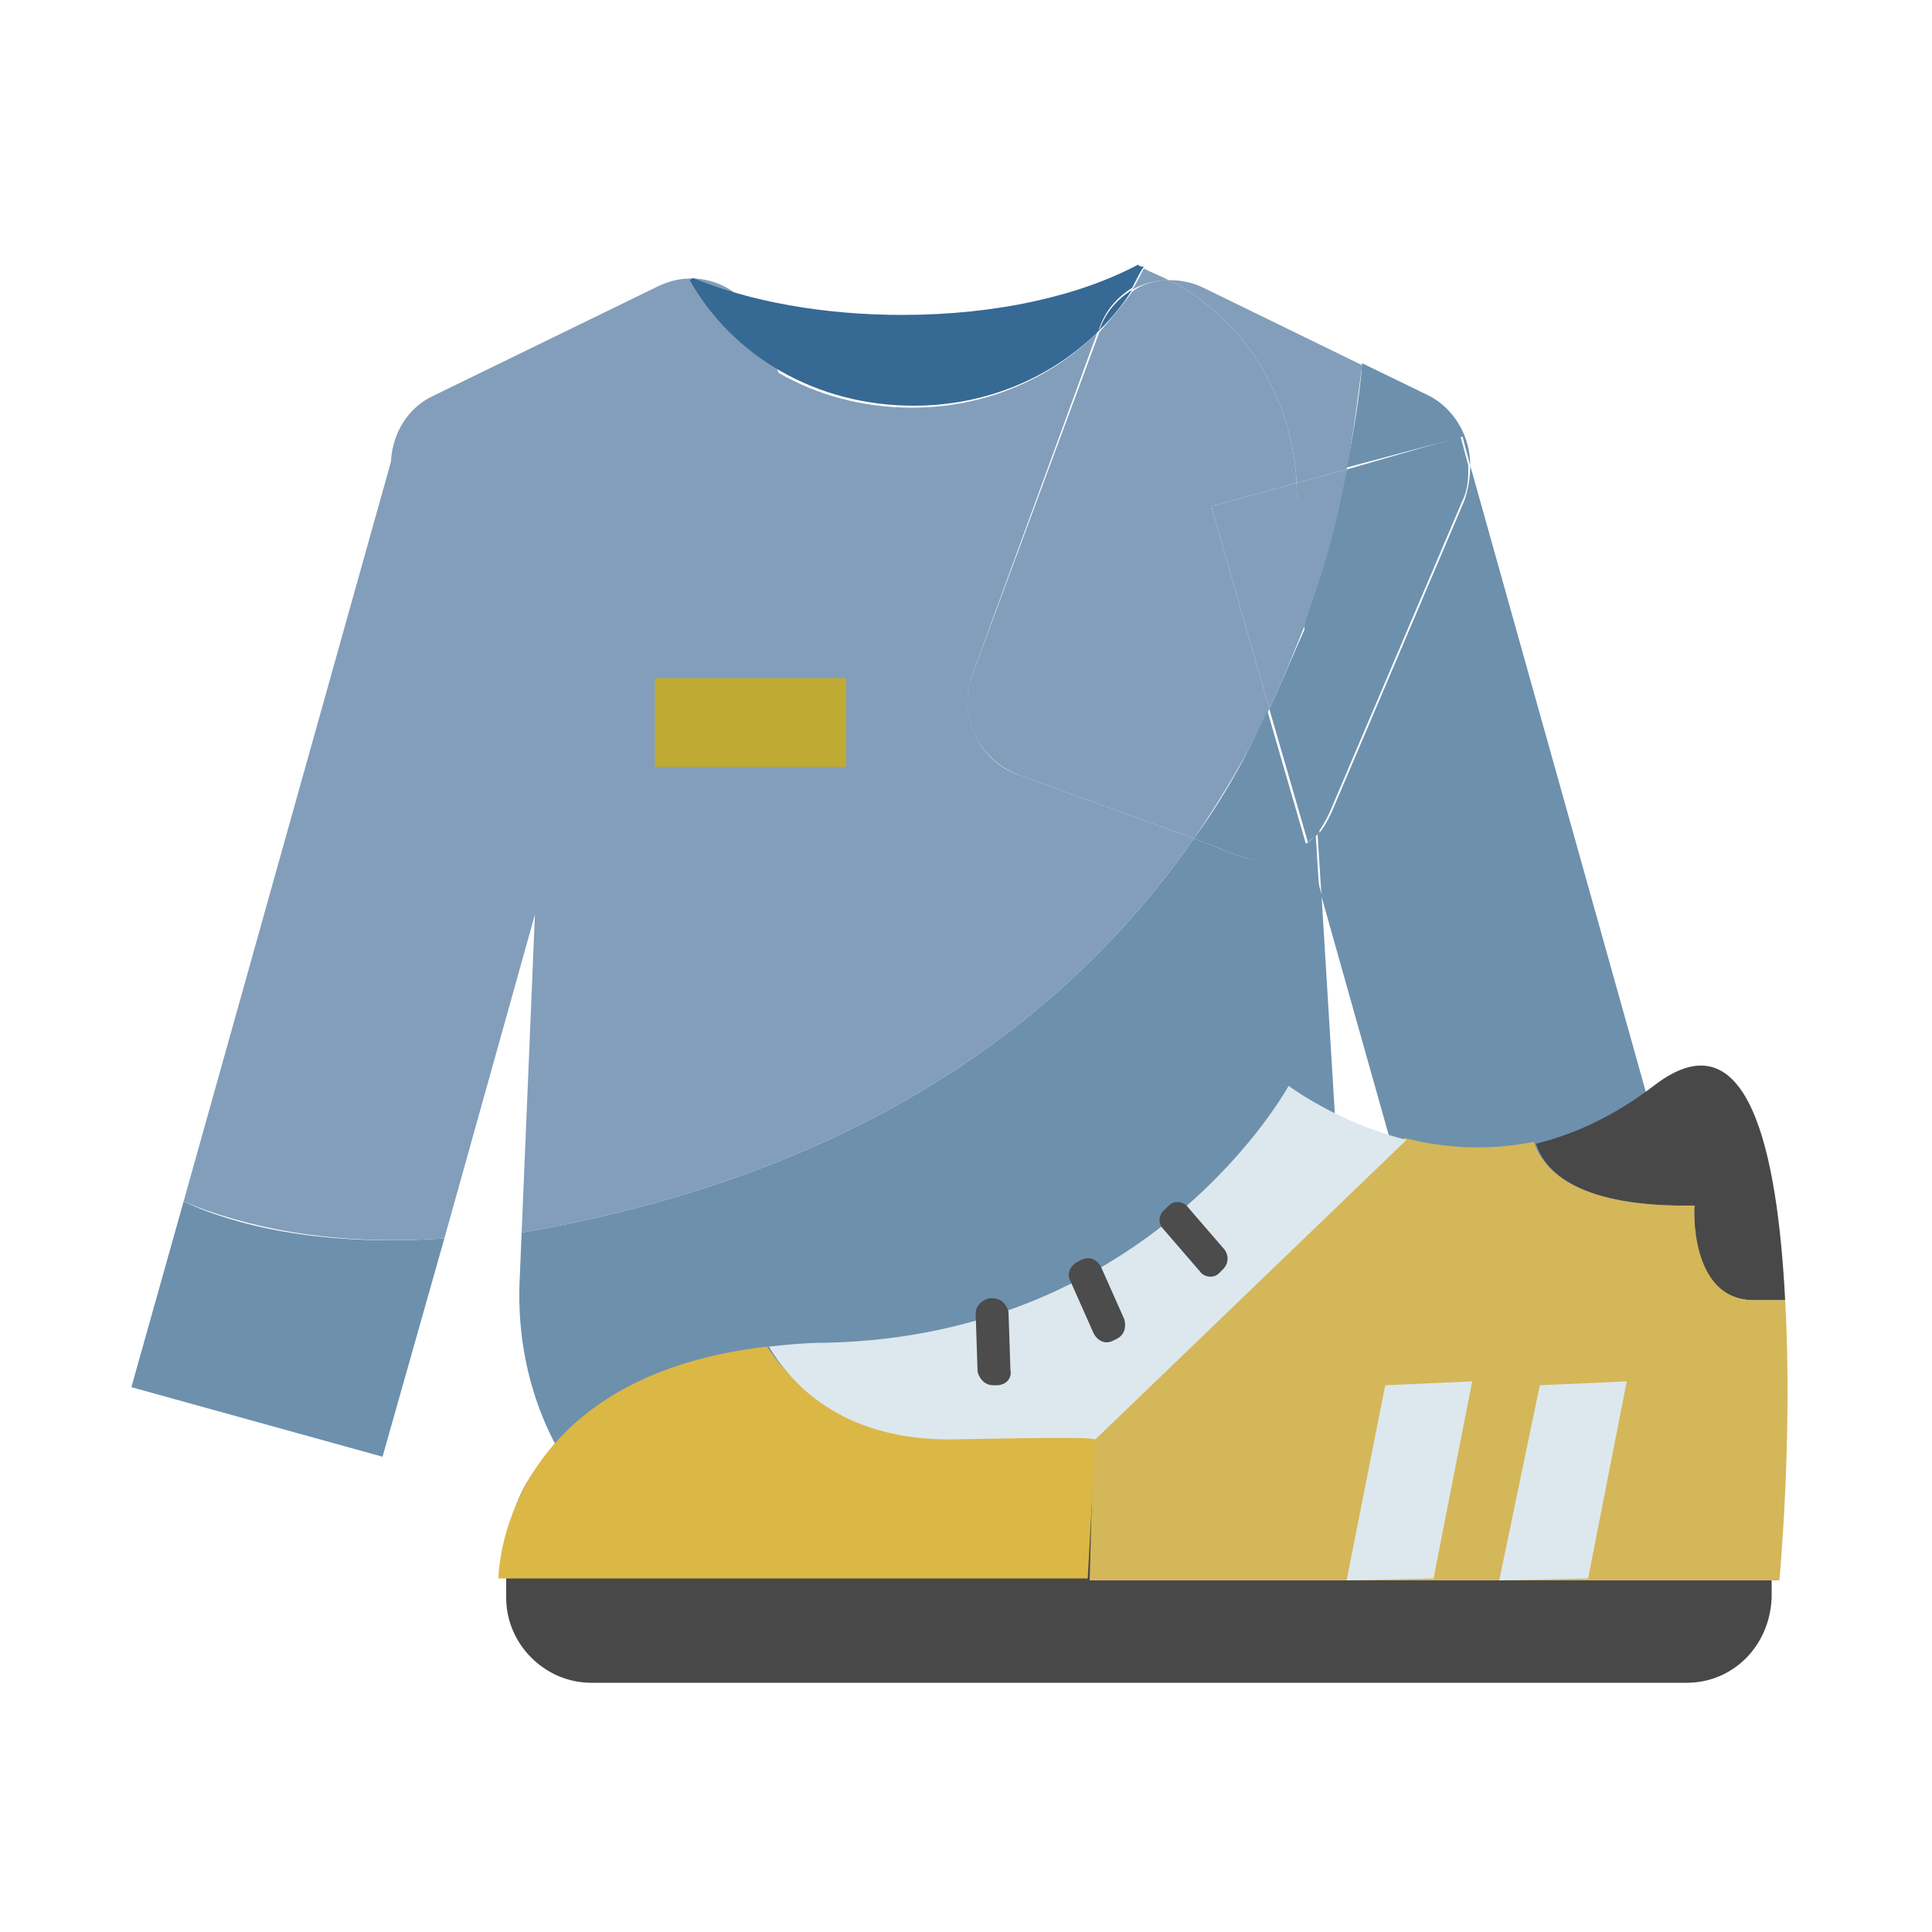 <?xml version="1.0" encoding="utf-8"?>
<!-- Generator: Adobe Illustrator 23.0.0, SVG Export Plug-In . SVG Version: 6.00 Build 0)  -->
<svg version="1.1" id="Layer_1" xmlns="http://www.w3.org/2000/svg" xmlns:xlink="http://www.w3.org/1999/xlink" x="0px" y="0px"
	 viewBox="0 0 100 100" style="enable-background:new 0 0 100 100;" xml:space="preserve">
<style type="text/css">
	.st0{fill:#829EBA;}
	.st1{fill:#6D90AD;}
	.st2{fill:#366994;}
	.st3{fill:#494848;}
	.st4{fill:#BFAA33;}
	.st5{fill:#2B7BB7;}
	.st6{fill:#D4B759;}
	.st7{fill:#DBB745;}
	.st8{fill:#DDE8EE;}
	.st9{fill:#4C4C4C;}
</style>
<path class="st0" d="M43.6,40.1l-11.4,4.2c-1.8,0.7-3.9-0.3-4.7-2.2l-6.9-16.2c-0.9-2.1-0.1-4.5,1.8-5.4l11.7-5.7
	c2.1-1,4.5,0,5.4,2.3L46,35C46.7,37,45.6,39.3,43.6,40.1z"/>
<g>
	<path class="st1" d="M75.7,22.6l0.4,1.5c0-1.5-0.8-2.9-2.1-3.6l-3.5-1.7c-0.1,1.5-0.4,3.4-0.8,5.4L75.7,22.6z"/>
	<path class="st0" d="M67.1,24.8l0,0.2l2.6-0.7c0.4-2.1,0.6-3.9,0.8-5.4l-8.2-4c-0.6-0.3-1.2-0.4-1.8-0.4
		C64.1,16.3,66.8,20.2,67.1,24.8z"/>
	<path class="st1" d="M89.5,71.9L76.1,24.1c0,0.6-0.1,1.2-0.3,1.8l-6.9,16.2c-0.2,0.4-0.4,0.8-0.7,1.1l0.2,3.2l8.2,29.1L89.5,71.9z"
		/>
	<path class="st1" d="M69.7,24.3c-0.5,2.4-1.2,5.1-2.2,8l0.6,10.9c0.3-0.3,0.5-0.7,0.7-1.1l6.9-16.2c0.3-0.6,0.3-1.2,0.3-1.8
		l-0.4-1.5L69.7,24.3z"/>
	<path class="st0" d="M69.7,24.3L67.1,25l0.4,7.3C68.6,29.4,69.3,26.7,69.7,24.3z"/>
	<path class="st1" d="M64.1,44.3l-2.3-0.9C55.6,52.3,45,60.7,27,63.8l-0.1,2.4c-0.4,8.2,5,15.2,11.9,15.2h18.9
		c7,0,12.4-7.1,11.9-15.4l-1.2-19.7l-0.7-2.7C66.6,44.4,65.3,44.7,64.1,44.3z"/>
	<path class="st0" d="M60.5,14.5c-0.4-0.2-0.9-0.4-1.3-0.6c-0.2,0.4-0.4,0.8-0.6,1.1C59.1,14.7,59.8,14.5,60.5,14.5z"/>
	<path class="st0" d="M61.8,43.4l-9.1-3.3c-2-0.7-3.1-3-2.4-5.1l6.5-17.8c-2.4,2.4-5.8,3.9-9.6,3.9c-5.1,0-9.4-2.6-11.5-6.5
		c-4,1.8-6.9,6-7.1,10.9L27,63.8C45,60.7,55.6,52.3,61.8,43.4z"/>
	<path class="st0" d="M56.9,17.2L50.3,35c-0.7,2,0.3,4.3,2.4,5.1l9.1,3.3c1.5-2.2,2.8-4.4,3.9-6.7l-3-10.5l4.4-1.2l0-0.2
		c-0.3-4.6-3-8.5-6.6-10.3c-0.7,0-1.4,0.2-1.9,0.6C58.1,15.8,57.5,16.5,56.9,17.2z"/>
	<path class="st1" d="M61.8,43.4l2.3,0.9c1.2,0.4,2.5,0.2,3.5-0.6l-2-6.9C64.6,39,63.4,41.2,61.8,43.4z"/>
	<path class="st1" d="M67.6,43.7l0.7,2.7l-0.2-3.2C68,43.4,67.8,43.5,67.6,43.7z"/>
	<path class="st1" d="M65.7,36.7l2,6.9c0.2-0.2,0.4-0.3,0.6-0.5l-0.6-10.9C67,33.7,66.4,35.2,65.7,36.7z"/>
	<path class="st0" d="M67.1,25l-4.4,1.2l3,10.5c0.7-1.5,1.3-3,1.9-4.5L67.1,25z"/>
	<path class="st2" d="M47.3,21c3.8,0,7.2-1.5,9.6-3.9l0-0.1c0.3-0.9,0.9-1.6,1.7-2.1c0.2-0.4,0.4-0.8,0.6-1.1c-0.1,0-0.2,0-0.3-0.1
		c-3,1.6-7.3,2.6-12.2,2.6c-4.1,0-7.9-0.7-10.8-1.9c-0.1,0-0.2,0.1-0.2,0.1C37.9,18.4,42.2,21,47.3,21z"/>
	<path class="st2" d="M56.9,17.1L56.9,17.1c0.6-0.6,1.2-1.3,1.7-2.1C57.8,15.5,57.2,16.2,56.9,17.1z"/>
</g>
<g>
	<path class="st1" d="M9.5,62.2l-2.7,9.6l13,3.6L23,64.1C17,64.5,12.6,63.6,9.5,62.2z"/>
	<path class="st0" d="M20.6,22.6L9.5,62.2c3.2,1.3,7.5,2.3,13.5,1.9l10.6-37.9L20.6,22.6z"/>
</g>
<path class="st3" d="M87.3,87.1H30.6c-2.4,0-4.4-2-4.4-4.4v-2c0-4.3,3.5-7.9,7.9-7.9h50.3c4,0,7.3,3.3,7.3,7.3v2.6
	C91.6,85.2,89.7,87.1,87.3,87.1z"/>
<rect x="33.9" y="35.1" class="st4" width="9.9" height="4.6"/>
<g>
	<path class="st5" d="M56.7,74.4L56.7,74.4C56.6,74.5,56.9,74.5,56.7,74.4z"/>
	<path class="st3" d="M87.7,62.4c0,0-0.4,4.9,3.1,4.9c0.5,0,1.1,0,1.6,0c-0.4-7.7-1.9-14.9-6.8-11.1c-2.1,1.6-4.1,2.5-6.1,3
		C80,60.7,81.8,62.5,87.7,62.4z"/>
	<path class="st6" d="M90.8,67.3c-3.4,0-3.1-4.9-3.1-4.9c-5.9,0.1-7.8-1.7-8.3-3.3c-2.5,0.5-4.8,0.3-6.7-0.2L56.7,74.4
		c0.2,0-0.1,0.1-0.1,0.1l-0.2,7.3h35.7c0,0,0.7-7.4,0.3-14.5C91.9,67.3,91.3,67.3,90.8,67.3z"/>
	<path class="st7" d="M56.7,74.4c-0.3,0-1.9-0.1-7.3,0c-5.5,0.1-8.3-2.6-9.7-4.7c-13.9,1.6-13.9,12-13.9,12h30.5L56.7,74.4
		L56.7,74.4z"/>
	<path class="st8" d="M49.4,74.5c5.4-0.1,6.9-0.1,7.3,0L72.8,59c-3.6-0.9-6.1-2.8-6.1-2.8s-7,12.9-23.9,13.3c-1.1,0-2.1,0.1-3,0.2
		C41.1,71.9,43.9,74.6,49.4,74.5z"/>
</g>
<path class="st9" d="M51.6,71.7l-0.2,0c-0.4,0-0.7-0.3-0.8-0.7l-0.1-3c0-0.4,0.3-0.7,0.7-0.8l0.2,0c0.4,0,0.7,0.3,0.8,0.7l0.1,3
	C52.4,71.4,52,71.7,51.6,71.7z"/>
<path class="st9" d="M57.8,69.3l-0.2,0.1c-0.4,0.2-0.8,0-1-0.4l-1.2-2.7c-0.2-0.4,0-0.8,0.4-1l0.2-0.1c0.4-0.2,0.8,0,1,0.4l1.2,2.7
	C58.3,68.7,58.2,69.1,57.8,69.3z"/>
<path class="st9" d="M63.3,65.7l-0.2,0.2c-0.3,0.3-0.8,0.2-1-0.1l-1.9-2.2c-0.3-0.3-0.2-0.8,0.1-1l0.2-0.2c0.3-0.3,0.8-0.2,1,0.1
	l1.9,2.2C63.6,65,63.6,65.4,63.3,65.7z"/>
<polygon class="st8" points="74.2,81.7 69.7,81.8 71.7,71.7 76.2,71.5 "/>
<polygon class="st8" points="82.2,81.7 77.6,81.8 79.7,71.7 84.2,71.5 "/>
</svg>
